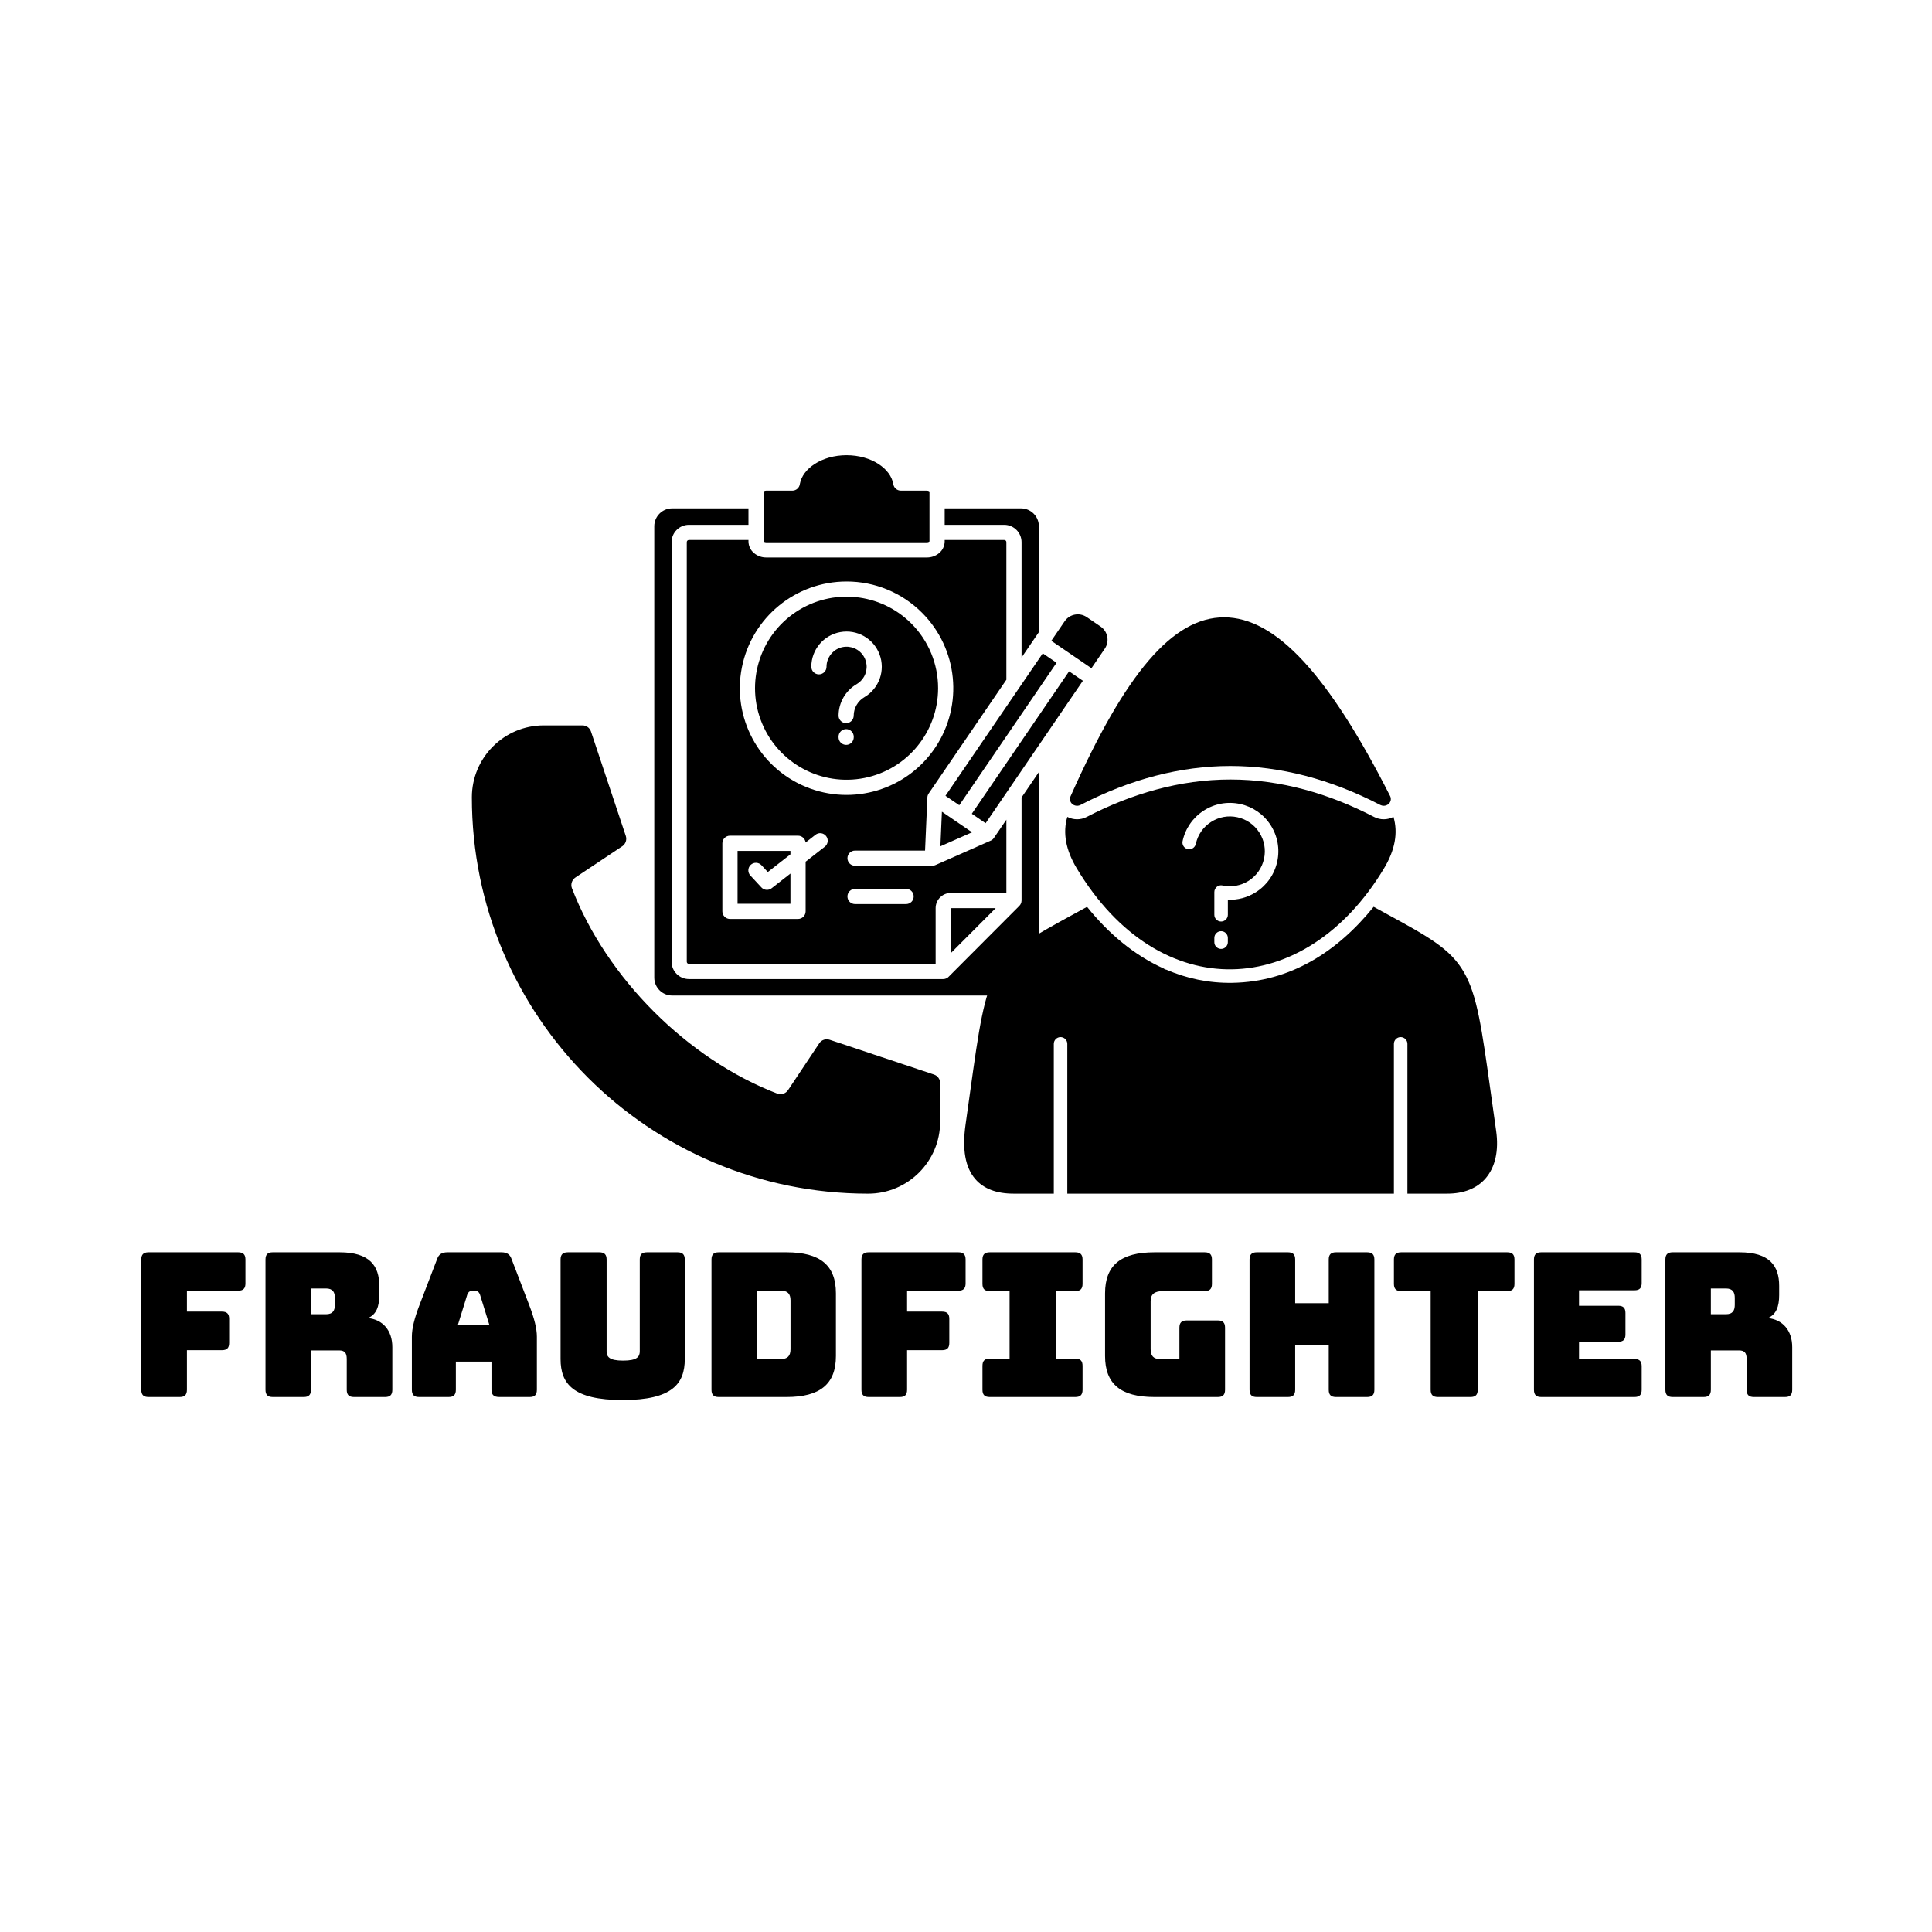 <?xml version="1.0" encoding="UTF-8"?>
<!DOCTYPE svg PUBLIC "-//W3C//DTD SVG 1.1//EN" "http://www.w3.org/Graphics/SVG/1.1/DTD/svg11.dtd">
<!-- Creator: CorelDRAW 2021 (64-Bit) -->
<svg xmlns="http://www.w3.org/2000/svg" xml:space="preserve" width="101.6mm" height="101.6mm" version="1.1" style="shape-rendering:geometricPrecision; text-rendering:geometricPrecision; image-rendering:optimizeQuality; fill-rule:evenodd; clip-rule:evenodd"
viewBox="0 0 10160 10160"
 xmlns:xlink="http://www.w3.org/1999/xlink"
 xmlns:xodm="http://www.corel.com/coreldraw/odm/2003">

 <g id="Capa_x0020_1">
  <path class="fil0" d="M4489.41 3763.81c-0.28,14.21 -8.1,27.19 -20.55,34.07 -12.45,6.87 -27.64,6.56 -39.82,-0.78 -12.14,-7.36 -19.47,-20.62 -19.19,-34.86 0.57,-68.09 37.05,-130.85 95.95,-165.01 15.78,-9.4 28.87,-22.77 37.95,-38.73 21.86,-38.49 17.37,-86.54 -11.26,-120.28 -28.62,-33.79 -75.28,-46.1 -116.85,-30.88 -41.52,15.27 -69.17,54.79 -69.17,99.07 0,22.07 -17.9,39.96 -39.95,39.96 -22.04,0 -39.92,-17.89 -39.92,-39.96 -0.04,-89.59 64.08,-166.38 152.23,-182.34 88.19,-16 175.16,33.43 206.55,117.34 31.43,83.9 -1.72,178.3 -78.71,224.15 -35.26,20.14 -57.12,57.6 -57.26,98.25zm0.25 113.45c0,22.06 -17.86,39.92 -39.92,39.92 -22.07,0 -39.96,-17.86 -39.96,-39.92l0 -3.05c0,-22.07 17.89,-39.92 39.96,-39.92 22.06,0 39.92,17.85 39.92,39.92l0 3.05zm510.44 1135.05l236.01 -236.57 -236.01 0 0 236.57zm556.13 -1526.95l-72.6 -49.6 -511.63 749.18 72.64 49.6 511.59 -749.18zm-606.76 870.56l-4.13 94.67 166.51 -73.63 -79.13 -54.06 -0.11 -0.07 -79.31 -54.16 -3.83 87.21 0 0.04zm-157.18 -1077.14c-162.38,-162.38 -416.84,-187.46 -607.78,-59.88 -190.97,127.58 -265.2,372.26 -177.32,584.42 87.87,212.16 313.39,332.72 538.63,287.93 225.21,-44.8 387.42,-242.47 387.45,-472.1 0.18,-127.68 -50.59,-250.18 -140.98,-340.37zm-340.38 -220.86c-267.75,0 -498.22,189.11 -550.45,451.71 -52.24,262.61 88.3,525.55 335.67,628.02 247.37,102.43 532.67,15.89 681.41,-206.71 148.77,-222.62 119.51,-519.32 -69.81,-708.64 -105.13,-105.41 -247.94,-164.58 -396.82,-164.38zm1016.77 852.98l-285.58 418.22 -72.65 -49.61 511.63 -749.18 72.61 49.61 -223.03 326.57c-1.09,1.41 -2.06,2.89 -2.98,4.39zm68.82 -554.03l59.88 -87.66c0.99,-1.27 1.86,-2.57 2.71,-3.93 26.13,-35.89 75.7,-45.22 113.08,-21.26 1.27,0.98 2.6,1.86 3.97,2.66l68.79 46.98c1.23,0.97 2.53,1.86 3.9,2.69 35.89,26.13 45.21,75.7 21.25,113.1 -0.97,1.26 -1.86,2.6 -2.67,3.96l-68.75 100.68 -211.07 -144.14 5.93 -8.73c1.09,-1.41 2.11,-2.85 2.98,-4.35zm-1370.78 -776.65l-138 0c-4.13,-0.18 -8.2,1.05 -11.5,3.54 -0.81,0.67 -1.3,0.99 -1.3,1.02l0 262.39c0,0.07 0.49,0.35 1.3,1.01 3.3,2.5 7.37,3.76 11.5,3.58l846.43 0c4.13,0.18 8.2,-1.08 11.5,-3.58 0.81,-0.66 1.29,-0.94 1.29,-1.01l0 -262.39c0,-0.03 -0.48,-0.32 -1.29,-1.02 -3.3,-2.45 -7.37,-3.72 -11.5,-3.54l-138.04 0 0 -0.11c-19.54,0 -36.17,-14.17 -39.29,-33.46 -6.81,-41.29 -35.29,-78.65 -77.31,-106.12 -44.42,-28.97 -103.41,-46.61 -168.6,-46.61 -65.14,0 -124.14,17.64 -168.58,46.65 -41.19,26.9 -69.36,63.36 -76.86,103.7 -2.03,20.41 -19.22,35.95 -39.75,35.95zm-230.71 179.67l0 -86.57 -401.47 0c-51.75,0.21 -93.63,42.1 -93.84,93.83l0 2374.32c0.21,51.71 42.09,93.59 93.84,93.8l1834.79 0c51.71,-0.21 93.59,-42.09 93.84,-93.84l0 -1081.09 -91.03 133.27 0 542.17 -0.1 0c0,10.52 -4.18,20.63 -11.62,28.1l-369.9 370.85c-7.58,8.88 -18.66,13.97 -30.31,13.97l-1337.63 0c-50.13,-0.29 -90.68,-40.87 -90.89,-91l0 -2206.78c0.21,-50.13 40.73,-90.75 90.89,-91.03l313.43 0zm1031.81 -86.57l401.51 0c51.71,0.21 93.63,42.1 93.84,93.83l0 557.23 -22.87 33.43 -0.04 0.1 -0.07 0.08 -68.05 99.69 0 -606.76c-0.21,-50.13 -40.72,-90.75 -90.86,-91.03l-313.42 0 0 -86.57 -0.04 0zm-471.39 2080.99c-22.06,0 -39.95,-17.89 -39.95,-39.96 0,-22.06 17.89,-39.96 39.95,-39.96l268.46 0c22.1,0 39.99,17.9 39.99,39.96 0,22.07 -17.89,39.96 -39.99,39.96l-268.46 0zm0 -201.36c-22.03,0 -39.92,-17.89 -39.92,-39.95 0,-22.03 17.89,-39.92 39.92,-39.92l368.22 0 12.11 -277.72c0,-8.04 2.41,-15.82 6.95,-22.46l408.56 -598.26 0 -723.72c0,-2.97 -1.16,-5.86 -3.26,-7.96 -2.08,-2.04 -4.84,-3.19 -7.73,-3.16l-313.42 0 0 7.41c-0.21,23.99 -11.09,46.68 -29.71,61.84 -17.72,14.7 -39.99,22.69 -63,22.62l-846.43 0c-23.01,0.07 -45.28,-7.92 -63,-22.62 -18.62,-15.16 -29.5,-37.85 -29.67,-61.84l0 -7.44 -313.47 0c-2.91,0 -5.68,1.13 -7.75,3.15 -2.11,2.11 -3.26,4.99 -3.26,7.97l0 2206.81c0,2.98 1.15,5.86 3.26,8 2.07,2.03 4.84,3.15 7.75,3.12l1297.68 0 0 -293.36c0.21,-43.85 35.67,-79.38 79.52,-79.63l292.49 0 0 -385.24 -65.71 96.26 -0.11 0.11c-0.17,0.28 -0.37,0.55 -0.58,0.83l0 0.04c-0.96,1.36 -2.01,2.63 -3.16,3.86 -1.34,1.44 -2.78,2.77 -4.32,4l-0.03 0 -0.78 0.59 -0.73 0.56 -0.07 0.04 -0.57 0.39 -0.17 0.14 -0.11 0.07 -0.59 0.35 -0.14 0.1 -0.03 0 -0.71 0.42 -0.07 0.07 -0.21 0.11 -0.59 0.35 -0.04 0 -0.84 0.46 -0.84 0.45 -0.04 0 -0.6 0.32 -0.21 0.1 -0.1 0.04 -0.73 0.35 -0.04 0 -0.14 0.07 -0.32 0.14 -288.8 127.79c-5.61,2.88 -11.86,4.35 -18.14,4.35l-406.32 0zm-260.04 -122.29l52.09 -40.72c17.33,-13.54 42.34,-10.46 55.88,6.87 13.51,17.3 10.46,42.31 -6.87,55.85l-100.88 78.82 0 261.2c0,22.04 -17.9,39.92 -39.96,39.92l-357.95 0c-10.59,0 -20.73,-4.21 -28.24,-11.68 -7.47,-7.51 -11.68,-17.65 -11.68,-28.24l0 -357.98c0,-10.59 4.21,-20.73 11.68,-28.24 7.51,-7.47 17.65,-11.67 28.24,-11.67l357.95 0c20.49,0 37.67,15.5 39.74,35.87zm-290.35 173.65l58.13 62.65c14.66,15.75 39.18,17.02 55.39,2.88l97.17 -75.91 0 158.8 -278.08 0 0 -278.08 278.08 0 0 18.25 -119.03 92.99 -33.32 -35.88c-15.01,-16.1 -40.2,-17.02 -56.34,-2.04 -16.1,15.01 -17.01,40.2 -2,56.34z"/>
  <path class="fil0" d="M945.05 7346.67c26.36,0 38.05,-11.68 38.05,-38.05l0 -208.23 183.96 0c26.36,0 38.04,-11.69 38.04,-38.05l0 -126.73c0,-26.67 -11.68,-38.05 -38.04,-38.05l-183.96 0 0 -109.96 269.64 0c26.37,0 38.06,-11.68 38.06,-38.05l0 -125.84c0,-26.36 -11.69,-38.04 -38.06,-38.04l-471.58 0c-26.37,0 -38.05,11.68 -38.05,38.04l0 684.91c0,26.37 11.68,38.05 38.05,38.05l163.89 0zm690.29 -570.75l79.1 0c37.15,0 46.74,21.27 46.74,49.73l0 35.95c0,28.47 -9.59,49.74 -46.74,49.74l-79.1 0 0 -135.42zm-38.04 570.75c26.36,0 38.04,-11.68 38.04,-38.05l0 -207.03 148.01 0c29.37,0 40.15,13.48 40.15,45.24l0 161.79c0,26.37 11.38,38.05 38.05,38.05l163.58 0c26.67,0 38.06,-11.68 38.06,-38.05l0 -224.1c0,-88.69 -50.64,-144.72 -127.64,-153.11 44.35,-19.18 59.03,-61.42 59.03,-120.74l0 -48.54c0,-104.56 -49.74,-176.46 -208.23,-176.46l-352.05 0c-26.36,0 -38.04,11.68 -38.04,38.04l0 684.91c0,26.37 11.68,38.05 38.04,38.05l163 0zm860.17 -538.99c5.4,-12.89 11.69,-17.98 20.08,-17.98l26.37 0c8.68,0 14.97,5.09 20.06,17.98l49.74 160.59 -165.98 0 49.73 -160.59zm-60.22 500.94l0 -148 187.26 0 0 148c0,26.37 12.58,38.05 41.05,38.05l159.68 0c26.37,0 38.06,-11.68 38.06,-38.05l0 -278.93c0,-42.25 -12.89,-95.28 -41.35,-169.28l-91.98 -239.99c-8.39,-24.27 -25.16,-34.75 -52.73,-34.75l-284.33 0c-28.46,0 -45.54,10.48 -53.93,34.75l-91.98 239.99c-28.47,74 -41.05,127.03 -41.05,169.28l0 278.93c0,26.37 11.39,38.05 38.06,38.05l155.19 0c26.37,0 38.05,-11.68 38.05,-38.05zm1203.84 -161.79l0 -523.12c0,-26.36 -11.69,-38.04 -38.06,-38.04l-160.59 0c-27.56,0 -38.05,11.68 -38.05,38.04l0 482.08c0,28.46 -12.88,49.43 -87.78,49.43 -74,0 -86.59,-20.97 -86.59,-49.43l0 -482.08c0,-26.36 -11.68,-38.04 -38.05,-38.04l-165.98 0c-26.36,0 -38.05,11.68 -38.05,38.04l0 523.12c0,129.13 64.42,215.72 326.57,215.72 262.16,0 326.58,-86.59 326.58,-215.72zm534.8 199.84c177.66,0 260.05,-68.61 260.05,-215.72l0 -329.57c0,-147.1 -82.39,-215.71 -260.05,-215.71l-356.24 0c-26.36,0 -38.05,11.68 -38.05,38.04l0 684.91c0,26.37 11.69,38.05 38.05,38.05l356.24 0zm-154.3 -559.07l125.83 0c33.86,0 49.74,15.88 49.74,50.63l0 256.77c0,35.95 -15.88,51.83 -49.74,51.83l-125.83 0 0 -359.23zm750.52 559.07c26.36,0 38.05,-11.68 38.05,-38.05l0 -208.23 183.96 0c26.36,0 38.04,-11.69 38.04,-38.05l0 -126.73c0,-26.67 -11.68,-38.05 -38.04,-38.05l-183.96 0 0 -109.96 269.64 0c26.37,0 38.06,-11.68 38.06,-38.05l0 -125.84c0,-26.36 -11.69,-38.04 -38.06,-38.04l-471.58 0c-26.36,0 -38.05,11.68 -38.05,38.04l0 684.91c0,26.37 11.69,38.05 38.05,38.05l163.89 0zm472.48 0l450.31 0c26.37,0 38.05,-11.68 38.05,-38.05l0 -125.84c0,-26.36 -11.68,-38.04 -38.05,-38.04l-102.46 0 0 -355.04 102.46 0c26.37,0 38.05,-11.69 38.05,-38.06l0 -127.93c0,-26.36 -11.68,-38.04 -38.05,-38.04l-450.31 0c-26.36,0 -38.06,11.68 -38.06,38.04l0 127.93c0,26.37 11.7,38.06 38.06,38.06l104.57 0 0 355.04 -104.57 0c-26.36,0 -38.06,11.68 -38.06,38.04l0 125.84c0,26.37 11.7,38.05 38.06,38.05zm1199.64 0c26.36,0 38.04,-11.68 38.04,-38.05l0 -326.57c0,-26.37 -11.68,-38.06 -38.04,-38.06l-163.89 0c-26.36,0 -38.05,11.69 -38.05,38.06l0 164.78 -102.47 0c-32.96,0 -48.84,-15.88 -48.84,-51.83l0 -252.57c0,-35.96 20.08,-52.73 64.72,-52.73l219.62 0c26.66,0 38.04,-11.69 38.04,-38.06l0 -127.93c0,-26.36 -11.38,-38.04 -38.04,-38.04l-264.26 0c-177.37,0 -259.76,68.61 -259.76,215.71l0 329.57c0,147.11 82.39,215.72 259.76,215.72l333.17 0zm368.82 0c26.36,0 38.05,-11.68 38.05,-38.05l0 -234.59 176.47 0 0 234.59c0,26.37 11.68,38.05 38.04,38.05l163.89 0c26.37,0 38.05,-11.68 38.05,-38.05l0 -684.91c0,-26.36 -11.68,-38.04 -38.05,-38.04l-163.89 0c-26.36,0 -38.04,11.68 -38.04,38.04l0 229.51 -176.47 0 0 -229.51c0,-26.36 -11.69,-38.04 -38.05,-38.04l-163.9 0c-26.36,0 -38.04,11.68 -38.04,38.04l0 684.91c0,26.37 11.68,38.05 38.04,38.05l163.9 0zm959.94 0c26.36,0 38.05,-11.68 38.05,-38.05l0 -518.92 155.2 0c26.67,0 38.05,-11.69 38.05,-38.06l0 -127.93c0,-26.36 -11.38,-38.04 -38.05,-38.04l-557.87 0c-26.37,0 -38.05,11.68 -38.05,38.04l0 127.93c0,26.37 11.68,38.06 38.05,38.06l155.19 0 0 518.92c0,26.37 11.68,38.05 38.06,38.05l171.37 0zm862.29 0c26.65,0 38.04,-11.68 38.04,-38.05l0 -123.74c0,-26.36 -11.39,-38.05 -38.04,-38.05l-291.53 0 0 -90.78 206.13 0c26.37,0 38.05,-11.69 38.05,-38.05l0 -113.25c0,-26.36 -11.68,-38.06 -38.05,-38.06l-206.13 0 0 -81.19 291.53 0c26.65,0 38.04,-11.68 38.04,-38.05l0 -123.74c0,-26.36 -11.39,-38.04 -38.04,-38.04l-490.47 0c-26.36,0 -38.05,11.68 -38.05,38.04l0 684.91c0,26.37 11.69,38.05 38.05,38.05l490.47 0zm401.77 -570.75l79.1 0c37.15,0 46.73,21.27 46.73,49.73l0 35.95c0,28.47 -9.58,49.74 -46.73,49.74l-79.1 0 0 -135.42zm-38.05 570.75c26.36,0 38.05,-11.68 38.05,-38.05l0 -207.03 148.01 0c29.36,0 40.14,13.48 40.14,45.24l0 161.79c0,26.37 11.39,38.05 38.06,38.05l163.58 0c26.67,0 38.05,-11.68 38.05,-38.05l0 -224.1c0,-88.69 -50.63,-144.72 -127.63,-153.11 44.34,-19.18 59.02,-61.42 59.02,-120.74l0 -48.54c0,-104.56 -49.74,-176.46 -208.23,-176.46l-352.04 0c-26.36,0 -38.05,11.68 -38.05,38.04l0 684.91c0,26.37 11.69,38.05 38.05,38.05l162.99 0z"/>
  <path class="fil1" d="M4362.72 5467.82l548.99 183c19.29,6.43 32.37,24.53 32.37,44.87l0 202.69c0,209.25 -169.63,378.88 -378.85,378.88 -1151.07,0 -2084.1,-933.34 -2083.75,-2084.38 0.11,-208.87 169.47,-378.23 378.29,-378.23l203.28 0c20.34,0 38.45,13.09 44.9,32.42l182.98 548.95c6.73,20.27 -0.85,42.52 -18.67,54.37l-245.97 163.96c-18.56,12.42 -26.52,36.1 -18.56,56.94 181.67,471.94 607.78,898.05 1079.76,1079.73 20.84,8.06 44.52,0 56.91,-18.57l163.95 -245.96c11.86,-17.83 34.1,-25.41 54.37,-18.67z"/>
  <path class="fil0" d="M7611.49 6277.13l-210.19 0 0 -787.69c0,-19.61 -15.93,-35.54 -35.53,-35.54 -19.64,0 -35.5,15.93 -35.5,35.54l0 787.69 -1717.54 0 0 -787.69c0,-19.61 -15.93,-35.54 -35.53,-35.54 -19.64,0 -35.5,15.93 -35.5,35.54l0 787.69 -212.44 0c-88.86,0 -156.17,-25.68 -200.16,-76.29 -53.32,-61.56 -70.13,-156 -51.25,-288.71 8.35,-58.82 16,-113.54 23.02,-164.31 47.77,-343.1 71.76,-515.3 141.96,-636.04 71.66,-123.31 184.68,-185.01 409.76,-307.89 20.27,-11.05 41.59,-22.73 63.98,-35.04 111.03,138.7 247.3,254.67 405.16,325.39l4.17 4.52 6.14 0c106.74,46.2 223.27,71.78 348.47,69.7 305.82,-5.08 552.64,-163.78 743.26,-399.72 22.62,12.39 44.16,24.13 64.64,35.33 225.01,122.84 337.96,184.51 409.55,307.71 70.16,120.64 94.12,292.69 141.87,635.56 8.45,60.44 17.57,126.28 27.85,198.19 15.11,105.13 -4.18,192.12 -55.74,251.62 -45.36,52.34 -114.67,79.98 -200.45,79.98zm-334.79 -2039.66c-6.17,0 -12.31,-1.43 -17.96,-4.32 -261.93,-135.96 -527.17,-204.93 -788.33,-204.93 -261.16,0 -526.42,68.97 -788.36,204.93 -13.96,7.23 -31.25,5.26 -43.04,-4.8 -11.83,-10.17 -15.58,-26.27 -9.4,-40.2 289.47,-651.31 538.53,-941.76 807.69,-941.76 270.46,0 547.93,298.72 873.15,940.18 7.01,13.89 3.79,30.52 -8.01,41.11 -7.12,6.46 -16.41,9.79 -25.74,9.79zm-1614.72 328.31c-57.53,-96.09 -73.95,-186.42 -49.18,-269.94 31.37,16.56 69.67,17.08 101.98,0.35 234.71,-121.82 489.84,-196.93 755.63,-196.93 265.76,0 520.89,75 755.6,196.87 15.65,8.17 33.05,12.37 50.69,12.37 18,0 35.64,-4.38 51.32,-12.66 24.66,83.45 8.35,173.85 -49.21,269.94 -412.88,689.44 -1180.62,728.37 -1616.83,0zm759.53 280.38c-19.61,0 -35.53,-15.92 -35.53,-35.5l0 -119.51c0,-10.74 4.87,-20.92 13.26,-27.65 8.35,-6.77 19.3,-9.3 29.78,-7.05 47.95,10.35 97.03,1.47 138.28,-25.12 41.22,-26.52 69.6,-67.52 80.02,-115.47 10.38,-47.96 1.5,-97.03 -25.09,-138.22 -26.59,-41.24 -67.6,-69.66 -115.47,-80.04 -47.96,-10.42 -97.03,-1.47 -138.29,25.11 -41.22,26.52 -69.63,67.53 -79.98,115.48 -4.2,19.12 -23.08,31.32 -42.27,27.19 -19.19,-4.14 -31.29,-23.05 -27.14,-42.24 14.37,-66.47 53.8,-123.34 110.91,-160.17 57.18,-36.87 125.31,-49.18 191.78,-34.8 66.47,14.39 123.37,53.82 160.2,110.99 36.8,57.18 49.18,125.27 34.8,191.74 -14.45,66.48 -53.81,123.34 -110.99,160.18 -44.86,28.86 -96.43,42.72 -148.69,40.37l0 79.21c-0.07,19.58 -15.93,35.5 -35.58,35.5zm0 143.96c-19.61,0 -35.53,-15.92 -35.53,-35.5l0 -22.16c0,-19.58 15.92,-35.51 35.53,-35.51 19.65,0 35.51,15.93 35.51,35.51l0 22.16c0,19.58 -15.86,35.5 -35.51,35.5z"/>
 </g>
</svg>
